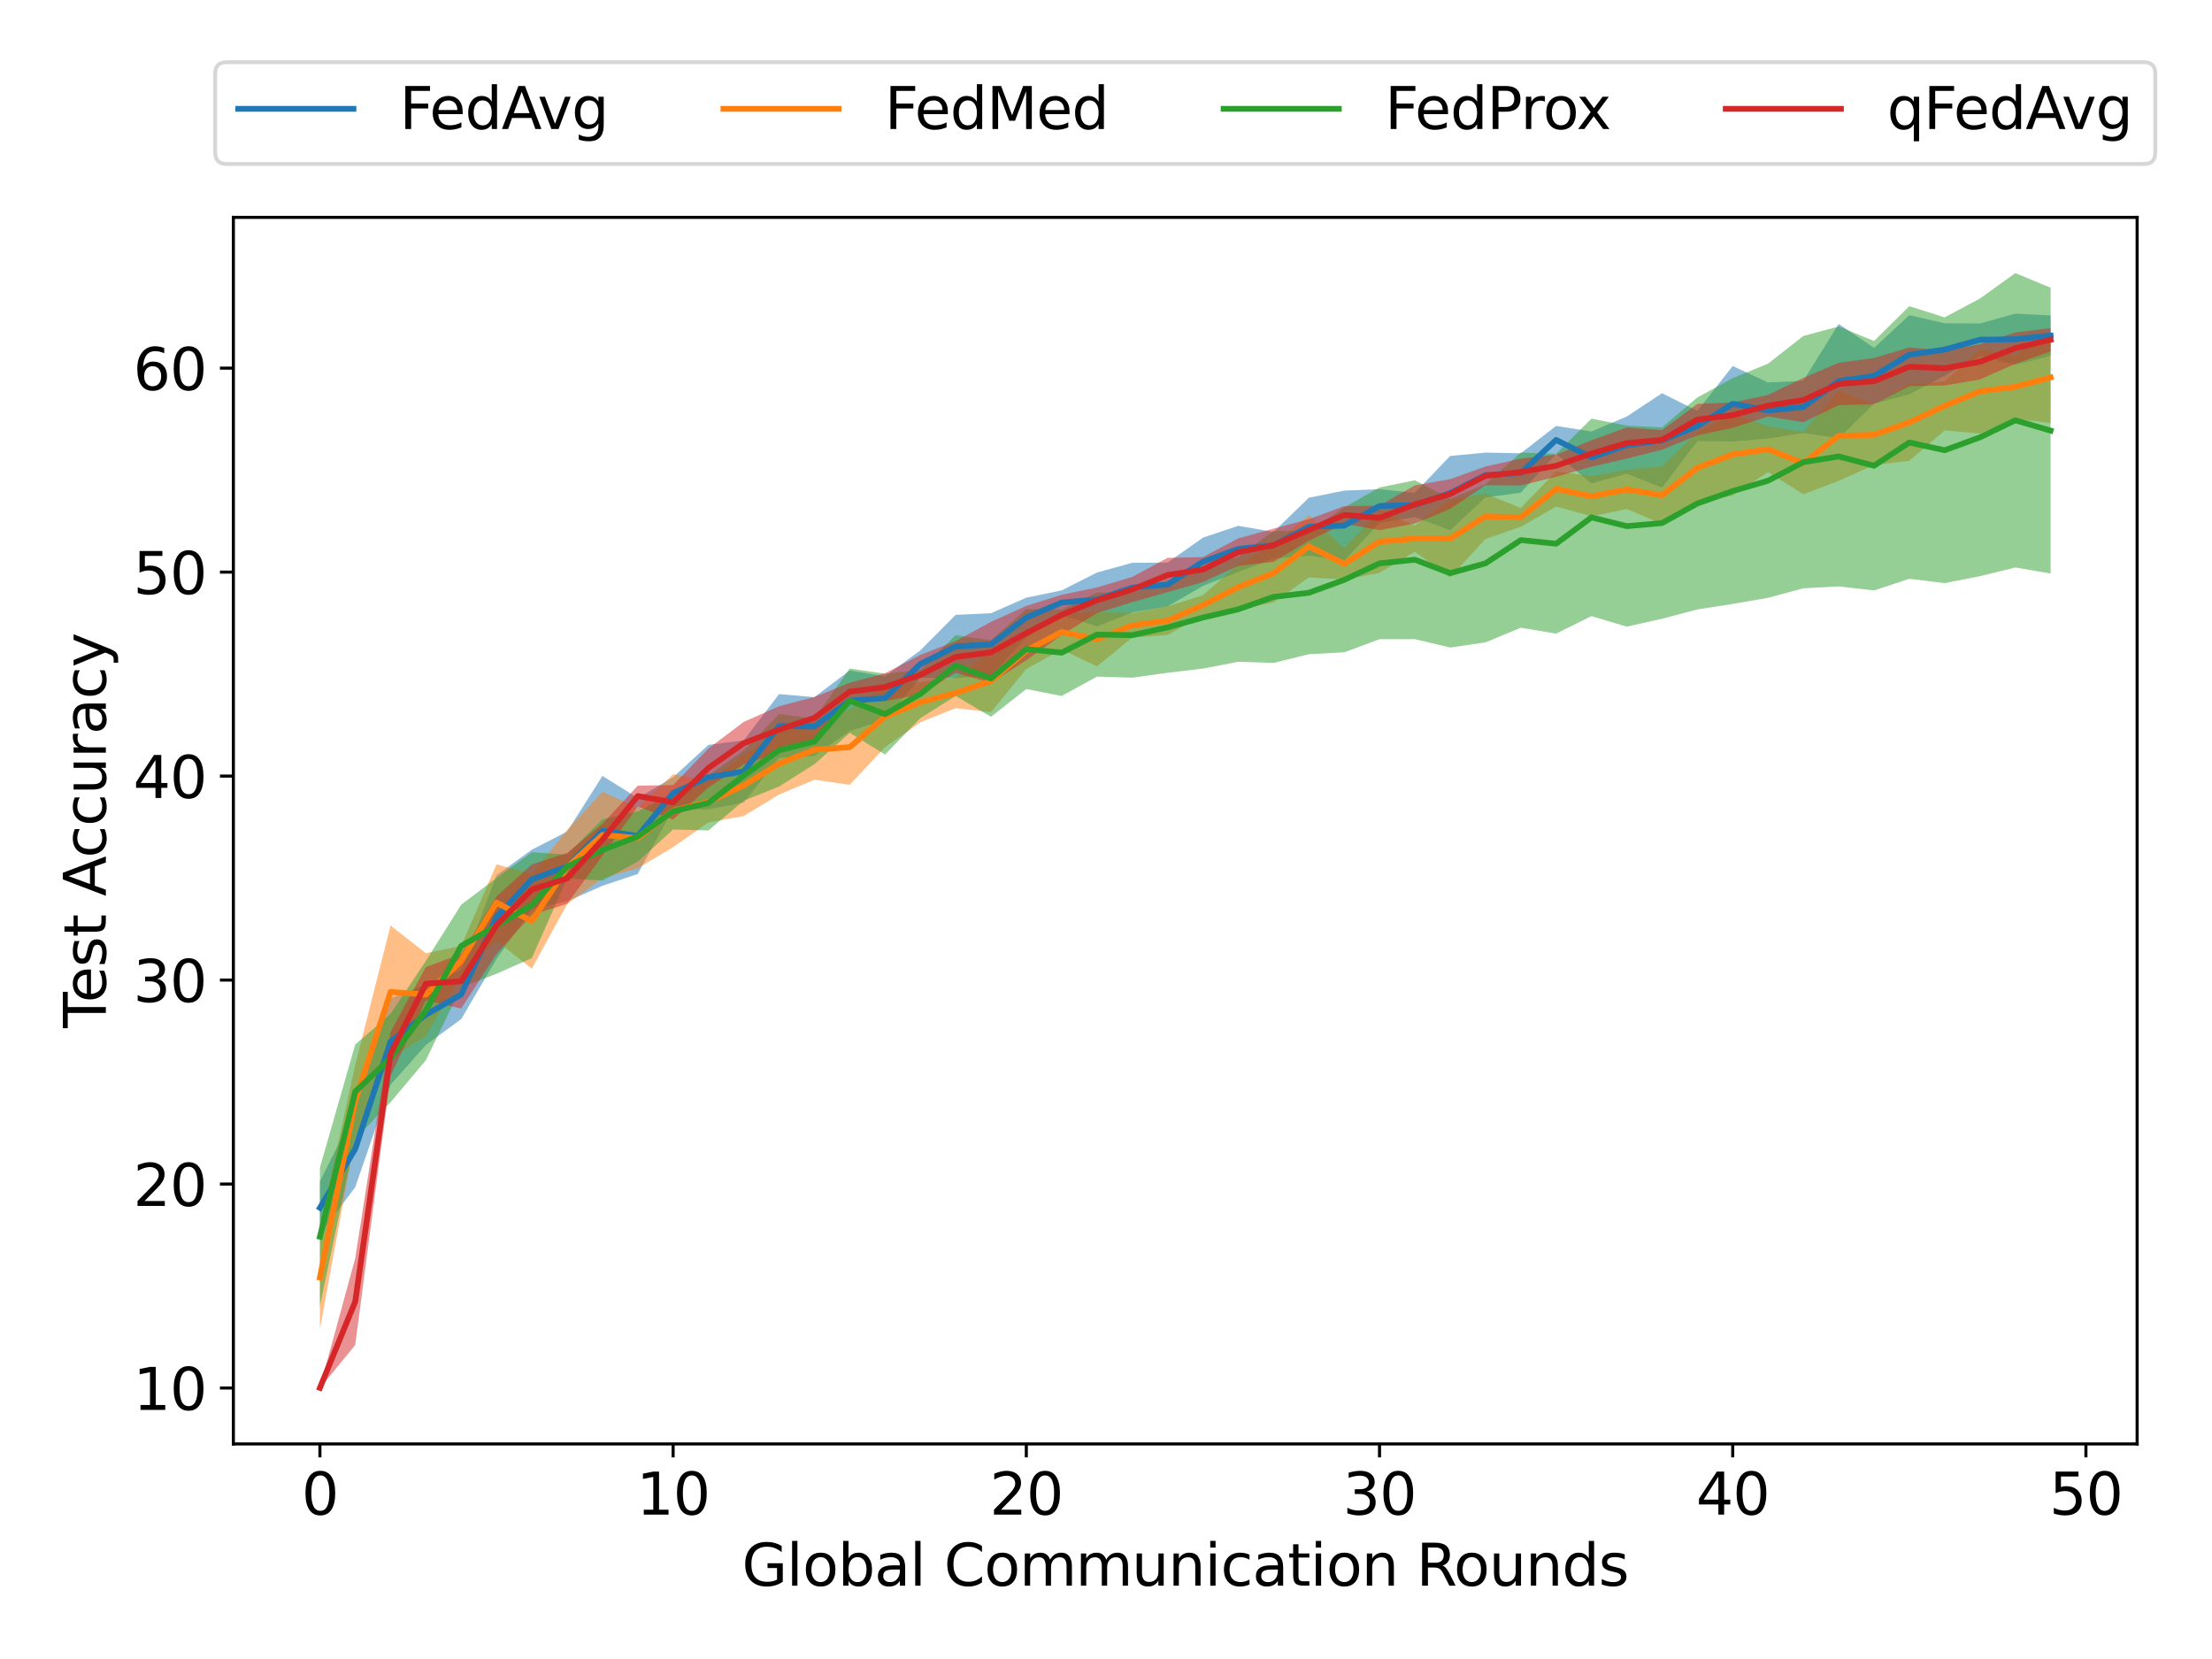 <?xml version="1.0" encoding="utf-8" standalone="no"?>
<!DOCTYPE svg PUBLIC "-//W3C//DTD SVG 1.1//EN"
  "http://www.w3.org/Graphics/SVG/1.1/DTD/svg11.dtd">
<svg height="432pt" version="1.1" viewBox="0 0 576 432" width="576pt" xmlns="http://www.w3.org/2000/svg" xmlns:xlink="http://www.w3.org/1999/xlink">
 <defs>
  <style type="text/css">*{stroke-linecap:butt;stroke-linejoin:round;}</style>
 </defs>
 <g id="figure_1">
  <g id="patch_1">
   <path d="M 0 432 
L 576 432 
L 576 0 
L 0 0 
z
" style="fill:#ffffff;"/>
  </g>
  <g id="axes_1">
   <g id="patch_2">
    <path d="M 60.77 376 
L 556.505 376 
L 556.505 56.602 
L 60.77 56.602 
z
" style="fill:#ffffff;"/>
   </g>
   <g id="PolyCollection_1">
    <path clip-path="url(#pa5e7b6895c)" d="M 83.303 307.661 
L 83.303 321.358 
L 92.501 309.14 
L 101.698 282.464 
L 110.895 272.112 
L 120.093 265.375 
L 129.29 249.708 
L 138.487 236.712 
L 147.685 234.716 
L 156.882 230.65 
L 166.079 227.577 
L 175.277 210.666 
L 184.474 210.766 
L 193.671 208.967 
L 202.868 197.356 
L 212.066 196.831 
L 221.263 190.341 
L 230.46 187.468 
L 239.658 176.486 
L 248.855 176.58 
L 258.052 175.927 
L 267.25 165.995 
L 276.447 160.076 
L 285.644 163.125 
L 294.842 159.475 
L 304.039 157.916 
L 313.236 152.567 
L 322.433 148.94 
L 331.631 145.456 
L 340.828 144.687 
L 350.025 145.996 
L 359.223 136.156 
L 368.42 134.65 
L 377.617 138.078 
L 386.815 129.537 
L 396.012 128.291 
L 405.209 118.197 
L 414.407 125.884 
L 423.604 123.342 
L 432.801 126.99 
L 441.998 114.834 
L 451.196 114.971 
L 460.393 114.187 
L 469.59 112.738 
L 478.788 114.101 
L 487.985 105.158 
L 497.182 102.654 
L 506.38 97.87 
L 515.577 92.697 
L 524.774 94.993 
L 533.972 92.644 
L 533.972 82.138 
L 533.972 82.138 
L 524.774 81.671 
L 515.577 84.235 
L 506.38 84.173 
L 497.182 82.078 
L 487.985 90.601 
L 478.788 84.347 
L 469.59 99.157 
L 460.393 99.59 
L 451.196 95.311 
L 441.998 107.012 
L 432.801 102.386 
L 423.604 108.455 
L 414.407 112.367 
L 405.209 110.91 
L 396.012 118.028 
L 386.815 117.858 
L 377.617 118.73 
L 368.42 128.343 
L 359.223 127.375 
L 350.025 127.755 
L 340.828 129.602 
L 331.631 138.515 
L 322.433 136.913 
L 313.236 140.01 
L 304.039 146.494 
L 294.842 146.549 
L 285.644 149.084 
L 276.447 153.746 
L 267.25 155.627 
L 258.052 159.679 
L 248.855 160.102 
L 239.658 169.34 
L 230.46 176.109 
L 221.263 174.581 
L 212.066 181.537 
L 202.868 180.743 
L 193.671 192.799 
L 184.474 193.958 
L 175.277 202.395 
L 166.079 207.806 
L 156.882 202.044 
L 147.685 216.535 
L 138.487 221.262 
L 129.29 227.899 
L 120.093 252.573 
L 110.895 256.324 
L 101.698 259.957 
L 92.501 289.22 
L 83.303 307.661 
z
" style="fill:#1f77b4;fill-opacity:0.5;"/>
   </g>
   <g id="PolyCollection_2">
    <path clip-path="url(#pa5e7b6895c)" d="M 83.303 319.233 
L 83.303 346.092 
L 92.501 296.014 
L 101.698 275.598 
L 110.895 269.736 
L 120.093 254.19 
L 129.29 244.983 
L 138.487 252.25 
L 147.685 235.413 
L 156.882 228.676 
L 166.079 226.093 
L 175.277 220.598 
L 184.474 214.162 
L 193.671 212.487 
L 202.868 206.905 
L 212.066 203.046 
L 221.263 204.365 
L 230.46 194.573 
L 239.658 188.082 
L 248.855 184.396 
L 258.052 185.479 
L 267.25 174.183 
L 276.447 169.144 
L 285.644 173.51 
L 294.842 166.027 
L 304.039 165.335 
L 313.236 160.184 
L 322.433 158.821 
L 331.631 156.837 
L 340.828 150.356 
L 350.025 150.891 
L 359.223 149.172 
L 368.42 143.665 
L 377.617 150.345 
L 386.815 140.341 
L 396.012 137.181 
L 405.209 131.896 
L 414.407 134.446 
L 423.604 132.548 
L 432.801 136.446 
L 441.998 131.059 
L 451.196 128.988 
L 460.393 122.936 
L 469.59 128.711 
L 478.788 125.211 
L 487.985 121.077 
L 497.182 119.99 
L 506.38 112.08 
L 515.577 112.895 
L 524.774 108.997 
L 533.972 110.171 
L 533.972 86.394 
L 533.972 86.394 
L 524.774 92.41 
L 515.577 90.931 
L 506.38 99.277 
L 497.182 99.973 
L 487.985 105.34 
L 478.788 101.744 
L 469.59 112.498 
L 460.393 111.012 
L 451.196 107.649 
L 441.998 112.571 
L 432.801 121.438 
L 423.604 122.378 
L 414.407 123.975 
L 405.209 122.76 
L 396.012 132.266 
L 386.815 128.569 
L 377.617 130.13 
L 368.42 136.809 
L 359.223 132.916 
L 350.025 142.761 
L 340.828 134.152 
L 331.631 141.657 
L 322.433 146.933 
L 313.236 154.983 
L 304.039 157.901 
L 294.842 159.629 
L 285.644 159.407 
L 276.447 160.008 
L 267.25 164.651 
L 258.052 169.222 
L 248.855 176.491 
L 239.658 177.646 
L 230.46 178.685 
L 221.263 184.76 
L 212.066 187.424 
L 202.868 190.827 
L 193.671 196.54 
L 184.474 203.472 
L 175.277 201.607 
L 166.079 210.366 
L 156.882 206.169 
L 147.685 216.106 
L 138.487 227.508 
L 129.29 225.093 
L 120.093 246.276 
L 110.895 248.211 
L 101.698 241.004 
L 92.501 277.335 
L 83.303 319.233 
z
" style="fill:#ff7f0e;fill-opacity:0.5;"/>
   </g>
   <g id="PolyCollection_3">
    <path clip-path="url(#pa5e7b6895c)" d="M 83.303 304.066 
L 83.303 340.014 
L 92.501 296.53 
L 101.698 287.021 
L 110.895 276.071 
L 120.093 257.086 
L 129.29 253.559 
L 138.487 249.503 
L 147.685 228.721 
L 156.882 229.318 
L 166.079 224.353 
L 175.277 216.003 
L 184.474 216.247 
L 193.671 208.497 
L 202.868 204.811 
L 212.066 199 
L 221.263 190.83 
L 230.46 196.485 
L 239.658 186.997 
L 248.855 181.231 
L 258.052 186.655 
L 267.25 179.424 
L 276.447 181.233 
L 285.644 176.193 
L 294.842 176.46 
L 304.039 175.185 
L 313.236 174.1 
L 322.433 172.324 
L 331.631 172.624 
L 340.828 170.358 
L 350.025 169.859 
L 359.223 166.448 
L 368.42 166.432 
L 377.617 168.615 
L 386.815 167.282 
L 396.012 163.447 
L 405.209 164.993 
L 414.407 160.433 
L 423.604 163.179 
L 432.801 161.111 
L 441.998 158.699 
L 451.196 157.261 
L 460.393 155.662 
L 469.59 153.188 
L 478.788 152.697 
L 487.985 153.755 
L 497.182 150.72 
L 506.38 151.845 
L 515.577 150.037 
L 524.774 147.767 
L 533.972 149.339 
L 533.972 74.927 
L 533.972 74.927 
L 524.774 71.12 
L 515.577 77.726 
L 506.38 82.641 
L 497.182 79.731 
L 487.985 88.799 
L 478.788 85.016 
L 469.59 87.484 
L 460.393 94.691 
L 451.196 98.471 
L 441.998 103.487 
L 432.801 111.295 
L 423.604 110.84 
L 414.407 109.015 
L 405.209 118.171 
L 396.012 117.834 
L 386.815 126.102 
L 377.617 129.878 
L 368.42 125.069 
L 359.223 126.935 
L 350.025 132.131 
L 340.828 138.355 
L 331.631 138.24 
L 322.433 144.995 
L 313.236 147.522 
L 304.039 151.546 
L 294.842 154.306 
L 285.644 154.304 
L 276.447 158.677 
L 267.25 158.603 
L 258.052 166.702 
L 248.855 165.402 
L 239.658 174.428 
L 230.46 175.429 
L 221.263 174.091 
L 212.066 187.167 
L 202.868 185.928 
L 193.671 195.421 
L 184.474 201.924 
L 175.277 206.471 
L 166.079 211.299 
L 156.882 213.326 
L 147.685 222.53 
L 138.487 221.918 
L 129.29 228.619 
L 120.093 235.581 
L 110.895 250.214 
L 101.698 264.005 
L 92.501 271.978 
L 83.303 304.066 
z
" style="fill:#2ca02c;fill-opacity:0.5;"/>
   </g>
   <g id="PolyCollection_4">
    <path clip-path="url(#pa5e7b6895c)" d="M 83.303 361.312 
L 83.303 361.482 
L 92.501 350.229 
L 101.698 280.186 
L 110.895 260.49 
L 120.093 262.622 
L 129.29 248.408 
L 138.487 238.193 
L 147.685 235.364 
L 156.882 222.807 
L 166.079 210 
L 175.277 213.423 
L 184.474 205.047 
L 193.671 199.04 
L 202.868 196.081 
L 212.066 192.37 
L 221.263 182.434 
L 230.46 182.536 
L 239.658 180.932 
L 248.855 175.179 
L 258.052 177.838 
L 267.25 171.945 
L 276.447 165.364 
L 285.644 159.643 
L 294.842 156.801 
L 304.039 154.197 
L 313.236 151.56 
L 322.433 147.35 
L 331.631 146.283 
L 340.828 140.794 
L 350.025 136.385 
L 359.223 138.041 
L 368.42 136.311 
L 377.617 132.518 
L 386.815 126.364 
L 396.012 126.42 
L 405.209 124.16 
L 414.407 121.536 
L 423.604 119.417 
L 432.801 117.099 
L 441.998 113.354 
L 451.196 111.414 
L 460.393 108.455 
L 469.59 109.941 
L 478.788 105.512 
L 487.985 105.27 
L 497.182 100.547 
L 506.38 100.391 
L 515.577 98.803 
L 524.774 94.738 
L 533.972 91.52 
L 533.972 85.417 
L 533.972 85.417 
L 524.774 86.576 
L 515.577 89.607 
L 506.38 91.376 
L 497.182 90.455 
L 487.985 93.232 
L 478.788 94.456 
L 469.59 98.398 
L 460.393 102.816 
L 451.196 104.807 
L 441.998 105.162 
L 432.801 111.998 
L 423.604 111.315 
L 414.407 114.657 
L 405.209 118.407 
L 396.012 119.418 
L 386.815 121.471 
L 377.617 124.772 
L 368.42 126.376 
L 359.223 131.678 
L 350.025 131.804 
L 340.828 135.193 
L 331.631 137.65 
L 322.433 140.194 
L 313.236 145.057 
L 304.039 145.267 
L 294.842 150.226 
L 285.644 152.972 
L 276.447 154.879 
L 267.25 157.774 
L 258.052 161.93 
L 248.855 166.948 
L 239.658 170.542 
L 230.46 175.313 
L 221.263 177.793 
L 212.066 181.498 
L 202.868 183.905 
L 193.671 187.979 
L 184.474 194.911 
L 175.277 204.446 
L 166.079 204.575 
L 156.882 214.524 
L 147.685 222.086 
L 138.487 225.1 
L 129.29 233.412 
L 120.093 248.39 
L 110.895 251.818 
L 101.698 268.686 
L 92.501 327.65 
L 83.303 361.312 
z
" style="fill:#d62728;fill-opacity:0.5;"/>
   </g>
   <g id="matplotlib.axis_1">
    <g id="xtick_1">
     <g id="line2d_1">
      <defs>
       <path d="M 0 0 
L 0 3.5 
" id="m5ccc4e804d" style="stroke:#000000;stroke-width:0.8;"/>
      </defs>
      <g>
       <use style="stroke:#000000;stroke-width:0.8;" x="83.303" xlink:href="#m5ccc4e804d" y="376"/>
      </g>
     </g>
     <g id="text_1">
      <!-- 0 -->
      <g transform="translate(78.532 394.398)scale(0.15 -0.15)">
       <defs>
        <path d="M 2034 4250 
Q 1547 4250 1301 3770 
Q 1056 3291 1056 2328 
Q 1056 1369 1301 889 
Q 1547 409 2034 409 
Q 2525 409 2770 889 
Q 3016 1369 3016 2328 
Q 3016 3291 2770 3770 
Q 2525 4250 2034 4250 
z
M 2034 4750 
Q 2819 4750 3233 4129 
Q 3647 3509 3647 2328 
Q 3647 1150 3233 529 
Q 2819 -91 2034 -91 
Q 1250 -91 836 529 
Q 422 1150 422 2328 
Q 422 3509 836 4129 
Q 1250 4750 2034 4750 
z
" id="DejaVuSans-30" transform="scale(0.016)"/>
       </defs>
       <use xlink:href="#DejaVuSans-30"/>
      </g>
     </g>
    </g>
    <g id="xtick_2">
     <g id="line2d_2">
      <g>
       <use style="stroke:#000000;stroke-width:0.8;" x="175.277" xlink:href="#m5ccc4e804d" y="376"/>
      </g>
     </g>
     <g id="text_2">
      <!-- 10 -->
      <g transform="translate(165.733 394.398)scale(0.15 -0.15)">
       <defs>
        <path d="M 794 531 
L 1825 531 
L 1825 4091 
L 703 3866 
L 703 4441 
L 1819 4666 
L 2450 4666 
L 2450 531 
L 3481 531 
L 3481 0 
L 794 0 
L 794 531 
z
" id="DejaVuSans-31" transform="scale(0.016)"/>
       </defs>
       <use xlink:href="#DejaVuSans-31"/>
       <use x="63.623" xlink:href="#DejaVuSans-30"/>
      </g>
     </g>
    </g>
    <g id="xtick_3">
     <g id="line2d_3">
      <g>
       <use style="stroke:#000000;stroke-width:0.8;" x="267.25" xlink:href="#m5ccc4e804d" y="376"/>
      </g>
     </g>
     <g id="text_3">
      <!-- 20 -->
      <g transform="translate(257.706 394.398)scale(0.15 -0.15)">
       <defs>
        <path d="M 1228 531 
L 3431 531 
L 3431 0 
L 469 0 
L 469 531 
Q 828 903 1448 1529 
Q 2069 2156 2228 2338 
Q 2531 2678 2651 2914 
Q 2772 3150 2772 3378 
Q 2772 3750 2511 3984 
Q 2250 4219 1831 4219 
Q 1534 4219 1204 4116 
Q 875 4013 500 3803 
L 500 4441 
Q 881 4594 1212 4672 
Q 1544 4750 1819 4750 
Q 2544 4750 2975 4387 
Q 3406 4025 3406 3419 
Q 3406 3131 3298 2873 
Q 3191 2616 2906 2266 
Q 2828 2175 2409 1742 
Q 1991 1309 1228 531 
z
" id="DejaVuSans-32" transform="scale(0.016)"/>
       </defs>
       <use xlink:href="#DejaVuSans-32"/>
       <use x="63.623" xlink:href="#DejaVuSans-30"/>
      </g>
     </g>
    </g>
    <g id="xtick_4">
     <g id="line2d_4">
      <g>
       <use style="stroke:#000000;stroke-width:0.8;" x="359.223" xlink:href="#m5ccc4e804d" y="376"/>
      </g>
     </g>
     <g id="text_4">
      <!-- 30 -->
      <g transform="translate(349.679 394.398)scale(0.15 -0.15)">
       <defs>
        <path d="M 2597 2516 
Q 3050 2419 3304 2112 
Q 3559 1806 3559 1356 
Q 3559 666 3084 287 
Q 2609 -91 1734 -91 
Q 1441 -91 1130 -33 
Q 819 25 488 141 
L 488 750 
Q 750 597 1062 519 
Q 1375 441 1716 441 
Q 2309 441 2620 675 
Q 2931 909 2931 1356 
Q 2931 1769 2642 2001 
Q 2353 2234 1838 2234 
L 1294 2234 
L 1294 2753 
L 1863 2753 
Q 2328 2753 2575 2939 
Q 2822 3125 2822 3475 
Q 2822 3834 2567 4026 
Q 2313 4219 1838 4219 
Q 1578 4219 1281 4162 
Q 984 4106 628 3988 
L 628 4550 
Q 988 4650 1302 4700 
Q 1616 4750 1894 4750 
Q 2613 4750 3031 4423 
Q 3450 4097 3450 3541 
Q 3450 3153 3228 2886 
Q 3006 2619 2597 2516 
z
" id="DejaVuSans-33" transform="scale(0.016)"/>
       </defs>
       <use xlink:href="#DejaVuSans-33"/>
       <use x="63.623" xlink:href="#DejaVuSans-30"/>
      </g>
     </g>
    </g>
    <g id="xtick_5">
     <g id="line2d_5">
      <g>
       <use style="stroke:#000000;stroke-width:0.8;" x="451.196" xlink:href="#m5ccc4e804d" y="376"/>
      </g>
     </g>
     <g id="text_5">
      <!-- 40 -->
      <g transform="translate(441.652 394.398)scale(0.15 -0.15)">
       <defs>
        <path d="M 2419 4116 
L 825 1625 
L 2419 1625 
L 2419 4116 
z
M 2253 4666 
L 3047 4666 
L 3047 1625 
L 3713 1625 
L 3713 1100 
L 3047 1100 
L 3047 0 
L 2419 0 
L 2419 1100 
L 313 1100 
L 313 1709 
L 2253 4666 
z
" id="DejaVuSans-34" transform="scale(0.016)"/>
       </defs>
       <use xlink:href="#DejaVuSans-34"/>
       <use x="63.623" xlink:href="#DejaVuSans-30"/>
      </g>
     </g>
    </g>
    <g id="xtick_6">
     <g id="line2d_6">
      <g>
       <use style="stroke:#000000;stroke-width:0.8;" x="543.169" xlink:href="#m5ccc4e804d" y="376"/>
      </g>
     </g>
     <g id="text_6">
      <!-- 50 -->
      <g transform="translate(533.625 394.398)scale(0.15 -0.15)">
       <defs>
        <path d="M 691 4666 
L 3169 4666 
L 3169 4134 
L 1269 4134 
L 1269 2991 
Q 1406 3038 1543 3061 
Q 1681 3084 1819 3084 
Q 2600 3084 3056 2656 
Q 3513 2228 3513 1497 
Q 3513 744 3044 326 
Q 2575 -91 1722 -91 
Q 1428 -91 1123 -41 
Q 819 9 494 109 
L 494 744 
Q 775 591 1075 516 
Q 1375 441 1709 441 
Q 2250 441 2565 725 
Q 2881 1009 2881 1497 
Q 2881 1984 2565 2268 
Q 2250 2553 1709 2553 
Q 1456 2553 1204 2497 
Q 953 2441 691 2322 
L 691 4666 
z
" id="DejaVuSans-35" transform="scale(0.016)"/>
       </defs>
       <use xlink:href="#DejaVuSans-35"/>
       <use x="63.623" xlink:href="#DejaVuSans-30"/>
      </g>
     </g>
    </g>
    <g id="text_7">
     <!-- Global Communication Rounds -->
     <g transform="translate(193.195 412.915)scale(0.15 -0.15)">
      <defs>
       <path d="M 3809 666 
L 3809 1919 
L 2778 1919 
L 2778 2438 
L 4434 2438 
L 4434 434 
Q 4069 175 3628 42 
Q 3188 -91 2688 -91 
Q 1594 -91 976 548 
Q 359 1188 359 2328 
Q 359 3472 976 4111 
Q 1594 4750 2688 4750 
Q 3144 4750 3555 4637 
Q 3966 4525 4313 4306 
L 4313 3634 
Q 3963 3931 3569 4081 
Q 3175 4231 2741 4231 
Q 1884 4231 1454 3753 
Q 1025 3275 1025 2328 
Q 1025 1384 1454 906 
Q 1884 428 2741 428 
Q 3075 428 3337 486 
Q 3600 544 3809 666 
z
" id="DejaVuSans-47" transform="scale(0.016)"/>
       <path d="M 603 4863 
L 1178 4863 
L 1178 0 
L 603 0 
L 603 4863 
z
" id="DejaVuSans-6c" transform="scale(0.016)"/>
       <path d="M 1959 3097 
Q 1497 3097 1228 2736 
Q 959 2375 959 1747 
Q 959 1119 1226 758 
Q 1494 397 1959 397 
Q 2419 397 2687 759 
Q 2956 1122 2956 1747 
Q 2956 2369 2687 2733 
Q 2419 3097 1959 3097 
z
M 1959 3584 
Q 2709 3584 3137 3096 
Q 3566 2609 3566 1747 
Q 3566 888 3137 398 
Q 2709 -91 1959 -91 
Q 1206 -91 779 398 
Q 353 888 353 1747 
Q 353 2609 779 3096 
Q 1206 3584 1959 3584 
z
" id="DejaVuSans-6f" transform="scale(0.016)"/>
       <path d="M 3116 1747 
Q 3116 2381 2855 2742 
Q 2594 3103 2138 3103 
Q 1681 3103 1420 2742 
Q 1159 2381 1159 1747 
Q 1159 1113 1420 752 
Q 1681 391 2138 391 
Q 2594 391 2855 752 
Q 3116 1113 3116 1747 
z
M 1159 2969 
Q 1341 3281 1617 3432 
Q 1894 3584 2278 3584 
Q 2916 3584 3314 3078 
Q 3713 2572 3713 1747 
Q 3713 922 3314 415 
Q 2916 -91 2278 -91 
Q 1894 -91 1617 61 
Q 1341 213 1159 525 
L 1159 0 
L 581 0 
L 581 4863 
L 1159 4863 
L 1159 2969 
z
" id="DejaVuSans-62" transform="scale(0.016)"/>
       <path d="M 2194 1759 
Q 1497 1759 1228 1600 
Q 959 1441 959 1056 
Q 959 750 1161 570 
Q 1363 391 1709 391 
Q 2188 391 2477 730 
Q 2766 1069 2766 1631 
L 2766 1759 
L 2194 1759 
z
M 3341 1997 
L 3341 0 
L 2766 0 
L 2766 531 
Q 2569 213 2275 61 
Q 1981 -91 1556 -91 
Q 1019 -91 701 211 
Q 384 513 384 1019 
Q 384 1609 779 1909 
Q 1175 2209 1959 2209 
L 2766 2209 
L 2766 2266 
Q 2766 2663 2505 2880 
Q 2244 3097 1772 3097 
Q 1472 3097 1187 3025 
Q 903 2953 641 2809 
L 641 3341 
Q 956 3463 1253 3523 
Q 1550 3584 1831 3584 
Q 2591 3584 2966 3190 
Q 3341 2797 3341 1997 
z
" id="DejaVuSans-61" transform="scale(0.016)"/>
       <path id="DejaVuSans-20" transform="scale(0.016)"/>
       <path d="M 4122 4306 
L 4122 3641 
Q 3803 3938 3442 4084 
Q 3081 4231 2675 4231 
Q 1875 4231 1450 3742 
Q 1025 3253 1025 2328 
Q 1025 1406 1450 917 
Q 1875 428 2675 428 
Q 3081 428 3442 575 
Q 3803 722 4122 1019 
L 4122 359 
Q 3791 134 3420 21 
Q 3050 -91 2638 -91 
Q 1578 -91 968 557 
Q 359 1206 359 2328 
Q 359 3453 968 4101 
Q 1578 4750 2638 4750 
Q 3056 4750 3426 4639 
Q 3797 4528 4122 4306 
z
" id="DejaVuSans-43" transform="scale(0.016)"/>
       <path d="M 3328 2828 
Q 3544 3216 3844 3400 
Q 4144 3584 4550 3584 
Q 5097 3584 5394 3201 
Q 5691 2819 5691 2113 
L 5691 0 
L 5113 0 
L 5113 2094 
Q 5113 2597 4934 2840 
Q 4756 3084 4391 3084 
Q 3944 3084 3684 2787 
Q 3425 2491 3425 1978 
L 3425 0 
L 2847 0 
L 2847 2094 
Q 2847 2600 2669 2842 
Q 2491 3084 2119 3084 
Q 1678 3084 1418 2786 
Q 1159 2488 1159 1978 
L 1159 0 
L 581 0 
L 581 3500 
L 1159 3500 
L 1159 2956 
Q 1356 3278 1631 3431 
Q 1906 3584 2284 3584 
Q 2666 3584 2933 3390 
Q 3200 3197 3328 2828 
z
" id="DejaVuSans-6d" transform="scale(0.016)"/>
       <path d="M 544 1381 
L 544 3500 
L 1119 3500 
L 1119 1403 
Q 1119 906 1312 657 
Q 1506 409 1894 409 
Q 2359 409 2629 706 
Q 2900 1003 2900 1516 
L 2900 3500 
L 3475 3500 
L 3475 0 
L 2900 0 
L 2900 538 
Q 2691 219 2414 64 
Q 2138 -91 1772 -91 
Q 1169 -91 856 284 
Q 544 659 544 1381 
z
M 1991 3584 
L 1991 3584 
z
" id="DejaVuSans-75" transform="scale(0.016)"/>
       <path d="M 3513 2113 
L 3513 0 
L 2938 0 
L 2938 2094 
Q 2938 2591 2744 2837 
Q 2550 3084 2163 3084 
Q 1697 3084 1428 2787 
Q 1159 2491 1159 1978 
L 1159 0 
L 581 0 
L 581 3500 
L 1159 3500 
L 1159 2956 
Q 1366 3272 1645 3428 
Q 1925 3584 2291 3584 
Q 2894 3584 3203 3211 
Q 3513 2838 3513 2113 
z
" id="DejaVuSans-6e" transform="scale(0.016)"/>
       <path d="M 603 3500 
L 1178 3500 
L 1178 0 
L 603 0 
L 603 3500 
z
M 603 4863 
L 1178 4863 
L 1178 4134 
L 603 4134 
L 603 4863 
z
" id="DejaVuSans-69" transform="scale(0.016)"/>
       <path d="M 3122 3366 
L 3122 2828 
Q 2878 2963 2633 3030 
Q 2388 3097 2138 3097 
Q 1578 3097 1268 2742 
Q 959 2388 959 1747 
Q 959 1106 1268 751 
Q 1578 397 2138 397 
Q 2388 397 2633 464 
Q 2878 531 3122 666 
L 3122 134 
Q 2881 22 2623 -34 
Q 2366 -91 2075 -91 
Q 1284 -91 818 406 
Q 353 903 353 1747 
Q 353 2603 823 3093 
Q 1294 3584 2113 3584 
Q 2378 3584 2631 3529 
Q 2884 3475 3122 3366 
z
" id="DejaVuSans-63" transform="scale(0.016)"/>
       <path d="M 1172 4494 
L 1172 3500 
L 2356 3500 
L 2356 3053 
L 1172 3053 
L 1172 1153 
Q 1172 725 1289 603 
Q 1406 481 1766 481 
L 2356 481 
L 2356 0 
L 1766 0 
Q 1100 0 847 248 
Q 594 497 594 1153 
L 594 3053 
L 172 3053 
L 172 3500 
L 594 3500 
L 594 4494 
L 1172 4494 
z
" id="DejaVuSans-74" transform="scale(0.016)"/>
       <path d="M 2841 2188 
Q 3044 2119 3236 1894 
Q 3428 1669 3622 1275 
L 4263 0 
L 3584 0 
L 2988 1197 
Q 2756 1666 2539 1819 
Q 2322 1972 1947 1972 
L 1259 1972 
L 1259 0 
L 628 0 
L 628 4666 
L 2053 4666 
Q 2853 4666 3247 4331 
Q 3641 3997 3641 3322 
Q 3641 2881 3436 2590 
Q 3231 2300 2841 2188 
z
M 1259 4147 
L 1259 2491 
L 2053 2491 
Q 2509 2491 2742 2702 
Q 2975 2913 2975 3322 
Q 2975 3731 2742 3939 
Q 2509 4147 2053 4147 
L 1259 4147 
z
" id="DejaVuSans-52" transform="scale(0.016)"/>
       <path d="M 2906 2969 
L 2906 4863 
L 3481 4863 
L 3481 0 
L 2906 0 
L 2906 525 
Q 2725 213 2448 61 
Q 2172 -91 1784 -91 
Q 1150 -91 751 415 
Q 353 922 353 1747 
Q 353 2572 751 3078 
Q 1150 3584 1784 3584 
Q 2172 3584 2448 3432 
Q 2725 3281 2906 2969 
z
M 947 1747 
Q 947 1113 1208 752 
Q 1469 391 1925 391 
Q 2381 391 2643 752 
Q 2906 1113 2906 1747 
Q 2906 2381 2643 2742 
Q 2381 3103 1925 3103 
Q 1469 3103 1208 2742 
Q 947 2381 947 1747 
z
" id="DejaVuSans-64" transform="scale(0.016)"/>
       <path d="M 2834 3397 
L 2834 2853 
Q 2591 2978 2328 3040 
Q 2066 3103 1784 3103 
Q 1356 3103 1142 2972 
Q 928 2841 928 2578 
Q 928 2378 1081 2264 
Q 1234 2150 1697 2047 
L 1894 2003 
Q 2506 1872 2764 1633 
Q 3022 1394 3022 966 
Q 3022 478 2636 193 
Q 2250 -91 1575 -91 
Q 1294 -91 989 -36 
Q 684 19 347 128 
L 347 722 
Q 666 556 975 473 
Q 1284 391 1588 391 
Q 1994 391 2212 530 
Q 2431 669 2431 922 
Q 2431 1156 2273 1281 
Q 2116 1406 1581 1522 
L 1381 1569 
Q 847 1681 609 1914 
Q 372 2147 372 2553 
Q 372 3047 722 3315 
Q 1072 3584 1716 3584 
Q 2034 3584 2315 3537 
Q 2597 3491 2834 3397 
z
" id="DejaVuSans-73" transform="scale(0.016)"/>
      </defs>
      <use xlink:href="#DejaVuSans-47"/>
      <use x="77.49" xlink:href="#DejaVuSans-6c"/>
      <use x="105.273" xlink:href="#DejaVuSans-6f"/>
      <use x="166.455" xlink:href="#DejaVuSans-62"/>
      <use x="229.932" xlink:href="#DejaVuSans-61"/>
      <use x="291.211" xlink:href="#DejaVuSans-6c"/>
      <use x="318.994" xlink:href="#DejaVuSans-20"/>
      <use x="350.781" xlink:href="#DejaVuSans-43"/>
      <use x="420.605" xlink:href="#DejaVuSans-6f"/>
      <use x="481.787" xlink:href="#DejaVuSans-6d"/>
      <use x="579.199" xlink:href="#DejaVuSans-6d"/>
      <use x="676.611" xlink:href="#DejaVuSans-75"/>
      <use x="739.99" xlink:href="#DejaVuSans-6e"/>
      <use x="803.369" xlink:href="#DejaVuSans-69"/>
      <use x="831.152" xlink:href="#DejaVuSans-63"/>
      <use x="886.133" xlink:href="#DejaVuSans-61"/>
      <use x="947.412" xlink:href="#DejaVuSans-74"/>
      <use x="986.621" xlink:href="#DejaVuSans-69"/>
      <use x="1014.404" xlink:href="#DejaVuSans-6f"/>
      <use x="1075.586" xlink:href="#DejaVuSans-6e"/>
      <use x="1138.965" xlink:href="#DejaVuSans-20"/>
      <use x="1170.752" xlink:href="#DejaVuSans-52"/>
      <use x="1235.734" xlink:href="#DejaVuSans-6f"/>
      <use x="1296.916" xlink:href="#DejaVuSans-75"/>
      <use x="1360.295" xlink:href="#DejaVuSans-6e"/>
      <use x="1423.674" xlink:href="#DejaVuSans-64"/>
      <use x="1487.15" xlink:href="#DejaVuSans-73"/>
     </g>
    </g>
   </g>
   <g id="matplotlib.axis_2">
    <g id="ytick_1">
     <g id="line2d_7">
      <defs>
       <path d="M 0 0 
L -3.5 0 
" id="m5cb1e52f5c" style="stroke:#000000;stroke-width:0.8;"/>
      </defs>
      <g>
       <use style="stroke:#000000;stroke-width:0.8;" x="60.77" xlink:href="#m5cb1e52f5c" y="361.439"/>
      </g>
     </g>
     <g id="text_8">
      <!-- 10 -->
      <g transform="translate(34.682 367.138)scale(0.15 -0.15)">
       <use xlink:href="#DejaVuSans-31"/>
       <use x="63.623" xlink:href="#DejaVuSans-30"/>
      </g>
     </g>
    </g>
    <g id="ytick_2">
     <g id="line2d_8">
      <g>
       <use style="stroke:#000000;stroke-width:0.8;" x="60.77" xlink:href="#m5cb1e52f5c" y="308.324"/>
      </g>
     </g>
     <g id="text_9">
      <!-- 20 -->
      <g transform="translate(34.682 314.023)scale(0.15 -0.15)">
       <use xlink:href="#DejaVuSans-32"/>
       <use x="63.623" xlink:href="#DejaVuSans-30"/>
      </g>
     </g>
    </g>
    <g id="ytick_3">
     <g id="line2d_9">
      <g>
       <use style="stroke:#000000;stroke-width:0.8;" x="60.77" xlink:href="#m5cb1e52f5c" y="255.209"/>
      </g>
     </g>
     <g id="text_10">
      <!-- 30 -->
      <g transform="translate(34.682 260.907)scale(0.15 -0.15)">
       <use xlink:href="#DejaVuSans-33"/>
       <use x="63.623" xlink:href="#DejaVuSans-30"/>
      </g>
     </g>
    </g>
    <g id="ytick_4">
     <g id="line2d_10">
      <g>
       <use style="stroke:#000000;stroke-width:0.8;" x="60.77" xlink:href="#m5cb1e52f5c" y="202.093"/>
      </g>
     </g>
     <g id="text_11">
      <!-- 40 -->
      <g transform="translate(34.682 207.792)scale(0.15 -0.15)">
       <use xlink:href="#DejaVuSans-34"/>
       <use x="63.623" xlink:href="#DejaVuSans-30"/>
      </g>
     </g>
    </g>
    <g id="ytick_5">
     <g id="line2d_11">
      <g>
       <use style="stroke:#000000;stroke-width:0.8;" x="60.77" xlink:href="#m5cb1e52f5c" y="148.978"/>
      </g>
     </g>
     <g id="text_12">
      <!-- 50 -->
      <g transform="translate(34.682 154.676)scale(0.15 -0.15)">
       <use xlink:href="#DejaVuSans-35"/>
       <use x="63.623" xlink:href="#DejaVuSans-30"/>
      </g>
     </g>
    </g>
    <g id="ytick_6">
     <g id="line2d_12">
      <g>
       <use style="stroke:#000000;stroke-width:0.8;" x="60.77" xlink:href="#m5cb1e52f5c" y="95.862"/>
      </g>
     </g>
     <g id="text_13">
      <!-- 60 -->
      <g transform="translate(34.682 101.561)scale(0.15 -0.15)">
       <defs>
        <path d="M 2113 2584 
Q 1688 2584 1439 2293 
Q 1191 2003 1191 1497 
Q 1191 994 1439 701 
Q 1688 409 2113 409 
Q 2538 409 2786 701 
Q 3034 994 3034 1497 
Q 3034 2003 2786 2293 
Q 2538 2584 2113 2584 
z
M 3366 4563 
L 3366 3988 
Q 3128 4100 2886 4159 
Q 2644 4219 2406 4219 
Q 1781 4219 1451 3797 
Q 1122 3375 1075 2522 
Q 1259 2794 1537 2939 
Q 1816 3084 2150 3084 
Q 2853 3084 3261 2657 
Q 3669 2231 3669 1497 
Q 3669 778 3244 343 
Q 2819 -91 2113 -91 
Q 1303 -91 875 529 
Q 447 1150 447 2328 
Q 447 3434 972 4092 
Q 1497 4750 2381 4750 
Q 2619 4750 2861 4703 
Q 3103 4656 3366 4563 
z
" id="DejaVuSans-36" transform="scale(0.016)"/>
       </defs>
       <use xlink:href="#DejaVuSans-36"/>
       <use x="63.623" xlink:href="#DejaVuSans-30"/>
      </g>
     </g>
    </g>
    <g id="text_14">
     <!-- Test Accuracy -->
     <g transform="translate(27.563 267.695)rotate(-90)scale(0.15 -0.15)">
      <defs>
       <path d="M -19 4666 
L 3928 4666 
L 3928 4134 
L 2272 4134 
L 2272 0 
L 1638 0 
L 1638 4134 
L -19 4134 
L -19 4666 
z
" id="DejaVuSans-54" transform="scale(0.016)"/>
       <path d="M 3597 1894 
L 3597 1613 
L 953 1613 
Q 991 1019 1311 708 
Q 1631 397 2203 397 
Q 2534 397 2845 478 
Q 3156 559 3463 722 
L 3463 178 
Q 3153 47 2828 -22 
Q 2503 -91 2169 -91 
Q 1331 -91 842 396 
Q 353 884 353 1716 
Q 353 2575 817 3079 
Q 1281 3584 2069 3584 
Q 2775 3584 3186 3129 
Q 3597 2675 3597 1894 
z
M 3022 2063 
Q 3016 2534 2758 2815 
Q 2500 3097 2075 3097 
Q 1594 3097 1305 2825 
Q 1016 2553 972 2059 
L 3022 2063 
z
" id="DejaVuSans-65" transform="scale(0.016)"/>
       <path d="M 2188 4044 
L 1331 1722 
L 3047 1722 
L 2188 4044 
z
M 1831 4666 
L 2547 4666 
L 4325 0 
L 3669 0 
L 3244 1197 
L 1141 1197 
L 716 0 
L 50 0 
L 1831 4666 
z
" id="DejaVuSans-41" transform="scale(0.016)"/>
       <path d="M 2631 2963 
Q 2534 3019 2420 3045 
Q 2306 3072 2169 3072 
Q 1681 3072 1420 2755 
Q 1159 2438 1159 1844 
L 1159 0 
L 581 0 
L 581 3500 
L 1159 3500 
L 1159 2956 
Q 1341 3275 1631 3429 
Q 1922 3584 2338 3584 
Q 2397 3584 2469 3576 
Q 2541 3569 2628 3553 
L 2631 2963 
z
" id="DejaVuSans-72" transform="scale(0.016)"/>
       <path d="M 2059 -325 
Q 1816 -950 1584 -1140 
Q 1353 -1331 966 -1331 
L 506 -1331 
L 506 -850 
L 844 -850 
Q 1081 -850 1212 -737 
Q 1344 -625 1503 -206 
L 1606 56 
L 191 3500 
L 800 3500 
L 1894 763 
L 2988 3500 
L 3597 3500 
L 2059 -325 
z
" id="DejaVuSans-79" transform="scale(0.016)"/>
      </defs>
      <use xlink:href="#DejaVuSans-54"/>
      <use x="44.084" xlink:href="#DejaVuSans-65"/>
      <use x="105.607" xlink:href="#DejaVuSans-73"/>
      <use x="157.707" xlink:href="#DejaVuSans-74"/>
      <use x="196.916" xlink:href="#DejaVuSans-20"/>
      <use x="228.703" xlink:href="#DejaVuSans-41"/>
      <use x="295.361" xlink:href="#DejaVuSans-63"/>
      <use x="350.342" xlink:href="#DejaVuSans-63"/>
      <use x="405.322" xlink:href="#DejaVuSans-75"/>
      <use x="468.701" xlink:href="#DejaVuSans-72"/>
      <use x="509.814" xlink:href="#DejaVuSans-61"/>
      <use x="571.094" xlink:href="#DejaVuSans-63"/>
      <use x="626.074" xlink:href="#DejaVuSans-79"/>
     </g>
    </g>
   </g>
   <g id="line2d_13">
    <path clip-path="url(#pa5e7b6895c)" d="M 83.303 314.51 
L 92.501 299.18 
L 101.698 271.21 
L 110.895 264.218 
L 120.093 258.974 
L 129.29 238.803 
L 138.487 228.987 
L 147.685 225.625 
L 156.882 216.347 
L 166.079 217.692 
L 175.277 206.531 
L 184.474 202.362 
L 193.671 200.883 
L 202.868 189.05 
L 212.066 189.184 
L 221.263 182.461 
L 230.46 181.788 
L 239.658 172.913 
L 248.855 168.341 
L 258.052 167.803 
L 267.25 160.811 
L 276.447 156.911 
L 285.644 156.105 
L 294.842 153.012 
L 304.039 152.205 
L 313.236 146.288 
L 322.433 142.927 
L 331.631 141.985 
L 340.828 137.144 
L 350.025 136.875 
L 359.223 131.766 
L 368.42 131.497 
L 377.617 128.404 
L 386.815 123.697 
L 396.012 123.16 
L 405.209 114.553 
L 414.407 119.125 
L 423.604 115.898 
L 432.801 114.688 
L 441.998 110.923 
L 451.196 105.141 
L 460.393 106.889 
L 469.59 105.947 
L 478.788 99.224 
L 487.985 97.879 
L 497.182 92.366 
L 506.38 91.021 
L 515.577 88.466 
L 524.774 88.332 
L 533.972 87.391 
" style="fill:none;stroke:#1f77b4;stroke-linecap:square;stroke-width:1.5;"/>
   </g>
   <g id="line2d_14">
    <path clip-path="url(#pa5e7b6895c)" d="M 83.303 332.663 
L 92.501 286.674 
L 101.698 258.301 
L 110.895 258.974 
L 120.093 250.233 
L 129.29 235.038 
L 138.487 239.879 
L 147.685 225.76 
L 156.882 217.423 
L 166.079 218.229 
L 175.277 211.103 
L 184.474 208.817 
L 193.671 204.514 
L 202.868 198.866 
L 212.066 195.235 
L 221.263 194.563 
L 230.46 186.629 
L 239.658 182.864 
L 248.855 180.444 
L 258.052 177.351 
L 267.25 169.417 
L 276.447 164.576 
L 285.644 166.459 
L 294.842 162.828 
L 304.039 161.618 
L 313.236 157.584 
L 322.433 152.877 
L 331.631 149.247 
L 340.828 142.254 
L 350.025 146.826 
L 359.223 141.044 
L 368.42 140.237 
L 377.617 140.237 
L 386.815 134.455 
L 396.012 134.724 
L 405.209 127.328 
L 414.407 129.211 
L 423.604 127.463 
L 432.801 128.942 
L 441.998 121.815 
L 451.196 118.319 
L 460.393 116.974 
L 469.59 120.605 
L 478.788 113.478 
L 487.985 113.209 
L 497.182 109.982 
L 506.38 105.678 
L 515.577 101.913 
L 524.774 100.703 
L 533.972 98.283 
" style="fill:none;stroke:#ff7f0e;stroke-linecap:square;stroke-width:1.5;"/>
   </g>
   <g id="line2d_15">
    <path clip-path="url(#pa5e7b6895c)" d="M 83.303 322.04 
L 92.501 284.254 
L 101.698 275.513 
L 110.895 263.142 
L 120.093 246.334 
L 129.29 241.089 
L 138.487 235.71 
L 147.685 225.625 
L 156.882 221.322 
L 166.079 217.826 
L 175.277 211.237 
L 184.474 209.086 
L 193.671 201.959 
L 202.868 195.37 
L 212.066 193.084 
L 221.263 182.461 
L 230.46 185.957 
L 239.658 180.712 
L 248.855 173.317 
L 258.052 176.678 
L 267.25 169.014 
L 276.447 169.955 
L 285.644 165.248 
L 294.842 165.383 
L 304.039 163.366 
L 313.236 160.811 
L 322.433 158.659 
L 331.631 155.432 
L 340.828 154.356 
L 350.025 150.995 
L 359.223 146.692 
L 368.42 145.75 
L 377.617 149.247 
L 386.815 146.692 
L 396.012 140.641 
L 405.209 141.582 
L 414.407 134.724 
L 423.604 137.01 
L 432.801 136.203 
L 441.998 131.093 
L 451.196 127.866 
L 460.393 125.177 
L 469.59 120.336 
L 478.788 118.857 
L 487.985 121.277 
L 497.182 115.226 
L 506.38 117.243 
L 515.577 113.881 
L 524.774 109.444 
L 533.972 112.133 
" style="fill:none;stroke:#2ca02c;stroke-linecap:square;stroke-width:1.5;"/>
   </g>
   <g id="line2d_16">
    <path clip-path="url(#pa5e7b6895c)" d="M 83.303 361.397 
L 92.501 338.94 
L 101.698 274.436 
L 110.895 256.154 
L 120.093 255.506 
L 129.29 240.91 
L 138.487 231.647 
L 147.685 228.725 
L 156.882 218.665 
L 166.079 207.288 
L 175.277 208.934 
L 184.474 199.979 
L 193.671 193.51 
L 202.868 189.993 
L 212.066 186.934 
L 221.263 180.114 
L 230.46 178.924 
L 239.658 175.737 
L 248.855 171.063 
L 258.052 169.884 
L 267.25 164.859 
L 276.447 160.121 
L 285.644 156.308 
L 294.842 153.514 
L 304.039 149.732 
L 313.236 148.308 
L 322.433 143.772 
L 331.631 141.966 
L 340.828 137.993 
L 350.025 134.095 
L 359.223 134.86 
L 368.42 131.343 
L 377.617 128.645 
L 386.815 123.918 
L 396.012 122.919 
L 405.209 121.283 
L 414.407 118.096 
L 423.604 115.366 
L 432.801 114.548 
L 441.998 109.258 
L 451.196 108.111 
L 460.393 105.635 
L 469.59 104.169 
L 478.788 99.984 
L 487.985 99.251 
L 497.182 95.501 
L 506.38 95.883 
L 515.577 94.205 
L 524.774 90.657 
L 533.972 88.469 
" style="fill:none;stroke:#d62728;stroke-linecap:square;stroke-width:1.5;"/>
   </g>
   <g id="patch_3">
    <path d="M 60.77 376 
L 60.77 56.602 
" style="fill:none;stroke:#000000;stroke-linecap:square;stroke-linejoin:miter;stroke-width:0.8;"/>
   </g>
   <g id="patch_4">
    <path d="M 556.505 376 
L 556.505 56.602 
" style="fill:none;stroke:#000000;stroke-linecap:square;stroke-linejoin:miter;stroke-width:0.8;"/>
   </g>
   <g id="patch_5">
    <path d="M 60.77 376 
L 556.505 376 
" style="fill:none;stroke:#000000;stroke-linecap:square;stroke-linejoin:miter;stroke-width:0.8;"/>
   </g>
   <g id="patch_6">
    <path d="M 60.77 56.602 
L 556.505 56.602 
" style="fill:none;stroke:#000000;stroke-linecap:square;stroke-linejoin:miter;stroke-width:0.8;"/>
   </g>
   <g id="legend_1">
    <g id="patch_7">
     <path d="M 59.04 42.709 
L 558.235 42.709 
Q 561.235 42.709 561.235 39.709 
L 561.235 19.192 
Q 561.235 16.192 558.235 16.192 
L 59.04 16.192 
Q 56.04 16.192 56.04 19.192 
L 56.04 39.709 
Q 56.04 42.709 59.04 42.709 
z
" style="fill:#ffffff;opacity:0.8;stroke:#cccccc;stroke-linejoin:miter;"/>
    </g>
    <g id="line2d_17">
     <path d="M 62.04 28.34 
L 92.04 28.34 
" style="fill:none;stroke:#1f77b4;stroke-linecap:square;stroke-width:1.5;"/>
    </g>
    <g id="line2d_18"/>
    <g id="text_15">
     <!-- FedAvg -->
     <g transform="translate(104.04 33.59)scale(0.15 -0.15)">
      <defs>
       <path d="M 628 4666 
L 3309 4666 
L 3309 4134 
L 1259 4134 
L 1259 2759 
L 3109 2759 
L 3109 2228 
L 1259 2228 
L 1259 0 
L 628 0 
L 628 4666 
z
" id="DejaVuSans-46" transform="scale(0.016)"/>
       <path d="M 191 3500 
L 800 3500 
L 1894 563 
L 2988 3500 
L 3597 3500 
L 2284 0 
L 1503 0 
L 191 3500 
z
" id="DejaVuSans-76" transform="scale(0.016)"/>
       <path d="M 2906 1791 
Q 2906 2416 2648 2759 
Q 2391 3103 1925 3103 
Q 1463 3103 1205 2759 
Q 947 2416 947 1791 
Q 947 1169 1205 825 
Q 1463 481 1925 481 
Q 2391 481 2648 825 
Q 2906 1169 2906 1791 
z
M 3481 434 
Q 3481 -459 3084 -895 
Q 2688 -1331 1869 -1331 
Q 1566 -1331 1297 -1286 
Q 1028 -1241 775 -1147 
L 775 -588 
Q 1028 -725 1275 -790 
Q 1522 -856 1778 -856 
Q 2344 -856 2625 -561 
Q 2906 -266 2906 331 
L 2906 616 
Q 2728 306 2450 153 
Q 2172 0 1784 0 
Q 1141 0 747 490 
Q 353 981 353 1791 
Q 353 2603 747 3093 
Q 1141 3584 1784 3584 
Q 2172 3584 2450 3431 
Q 2728 3278 2906 2969 
L 2906 3500 
L 3481 3500 
L 3481 434 
z
" id="DejaVuSans-67" transform="scale(0.016)"/>
      </defs>
      <use xlink:href="#DejaVuSans-46"/>
      <use x="52.02" xlink:href="#DejaVuSans-65"/>
      <use x="113.543" xlink:href="#DejaVuSans-64"/>
      <use x="177.02" xlink:href="#DejaVuSans-41"/>
      <use x="239.553" xlink:href="#DejaVuSans-76"/>
      <use x="298.732" xlink:href="#DejaVuSans-67"/>
     </g>
    </g>
    <g id="line2d_19">
     <path d="M 188.375 28.34 
L 218.375 28.34 
" style="fill:none;stroke:#ff7f0e;stroke-linecap:square;stroke-width:1.5;"/>
    </g>
    <g id="line2d_20"/>
    <g id="text_16">
     <!-- FedMed -->
     <g transform="translate(230.375 33.59)scale(0.15 -0.15)">
      <defs>
       <path d="M 628 4666 
L 1569 4666 
L 2759 1491 
L 3956 4666 
L 4897 4666 
L 4897 0 
L 4281 0 
L 4281 4097 
L 3078 897 
L 2444 897 
L 1241 4097 
L 1241 0 
L 628 0 
L 628 4666 
z
" id="DejaVuSans-4d" transform="scale(0.016)"/>
      </defs>
      <use xlink:href="#DejaVuSans-46"/>
      <use x="52.02" xlink:href="#DejaVuSans-65"/>
      <use x="113.543" xlink:href="#DejaVuSans-64"/>
      <use x="177.02" xlink:href="#DejaVuSans-4d"/>
      <use x="263.299" xlink:href="#DejaVuSans-65"/>
      <use x="324.822" xlink:href="#DejaVuSans-64"/>
     </g>
    </g>
    <g id="line2d_21">
     <path d="M 318.624 28.34 
L 348.624 28.34 
" style="fill:none;stroke:#2ca02c;stroke-linecap:square;stroke-width:1.5;"/>
    </g>
    <g id="line2d_22"/>
    <g id="text_17">
     <!-- FedProx -->
     <g transform="translate(360.624 33.59)scale(0.15 -0.15)">
      <defs>
       <path d="M 1259 4147 
L 1259 2394 
L 2053 2394 
Q 2494 2394 2734 2622 
Q 2975 2850 2975 3272 
Q 2975 3691 2734 3919 
Q 2494 4147 2053 4147 
L 1259 4147 
z
M 628 4666 
L 2053 4666 
Q 2838 4666 3239 4311 
Q 3641 3956 3641 3272 
Q 3641 2581 3239 2228 
Q 2838 1875 2053 1875 
L 1259 1875 
L 1259 0 
L 628 0 
L 628 4666 
z
" id="DejaVuSans-50" transform="scale(0.016)"/>
       <path d="M 3513 3500 
L 2247 1797 
L 3578 0 
L 2900 0 
L 1881 1375 
L 863 0 
L 184 0 
L 1544 1831 
L 300 3500 
L 978 3500 
L 1906 2253 
L 2834 3500 
L 3513 3500 
z
" id="DejaVuSans-78" transform="scale(0.016)"/>
      </defs>
      <use xlink:href="#DejaVuSans-46"/>
      <use x="52.02" xlink:href="#DejaVuSans-65"/>
      <use x="113.543" xlink:href="#DejaVuSans-64"/>
      <use x="177.02" xlink:href="#DejaVuSans-50"/>
      <use x="235.572" xlink:href="#DejaVuSans-72"/>
      <use x="274.436" xlink:href="#DejaVuSans-6f"/>
      <use x="332.492" xlink:href="#DejaVuSans-78"/>
     </g>
    </g>
    <g id="line2d_23">
     <path d="M 449.377 28.34 
L 479.377 28.34 
" style="fill:none;stroke:#d62728;stroke-linecap:square;stroke-width:1.5;"/>
    </g>
    <g id="line2d_24"/>
    <g id="text_18">
     <!-- qFedAvg -->
     <g transform="translate(491.377 33.59)scale(0.15 -0.15)">
      <defs>
       <path d="M 947 1747 
Q 947 1113 1208 752 
Q 1469 391 1925 391 
Q 2381 391 2643 752 
Q 2906 1113 2906 1747 
Q 2906 2381 2643 2742 
Q 2381 3103 1925 3103 
Q 1469 3103 1208 2742 
Q 947 2381 947 1747 
z
M 2906 525 
Q 2725 213 2448 61 
Q 2172 -91 1784 -91 
Q 1150 -91 751 415 
Q 353 922 353 1747 
Q 353 2572 751 3078 
Q 1150 3584 1784 3584 
Q 2172 3584 2448 3432 
Q 2725 3281 2906 2969 
L 2906 3500 
L 3481 3500 
L 3481 -1331 
L 2906 -1331 
L 2906 525 
z
" id="DejaVuSans-71" transform="scale(0.016)"/>
      </defs>
      <use xlink:href="#DejaVuSans-71"/>
      <use x="63.477" xlink:href="#DejaVuSans-46"/>
      <use x="115.496" xlink:href="#DejaVuSans-65"/>
      <use x="177.02" xlink:href="#DejaVuSans-64"/>
      <use x="240.496" xlink:href="#DejaVuSans-41"/>
      <use x="303.029" xlink:href="#DejaVuSans-76"/>
      <use x="362.209" xlink:href="#DejaVuSans-67"/>
     </g>
    </g>
   </g>
  </g>
 </g>
 <defs>
  <clipPath id="pa5e7b6895c">
   <rect height="319.398" width="495.735" x="60.77" y="56.602"/>
  </clipPath>
 </defs>
</svg>
